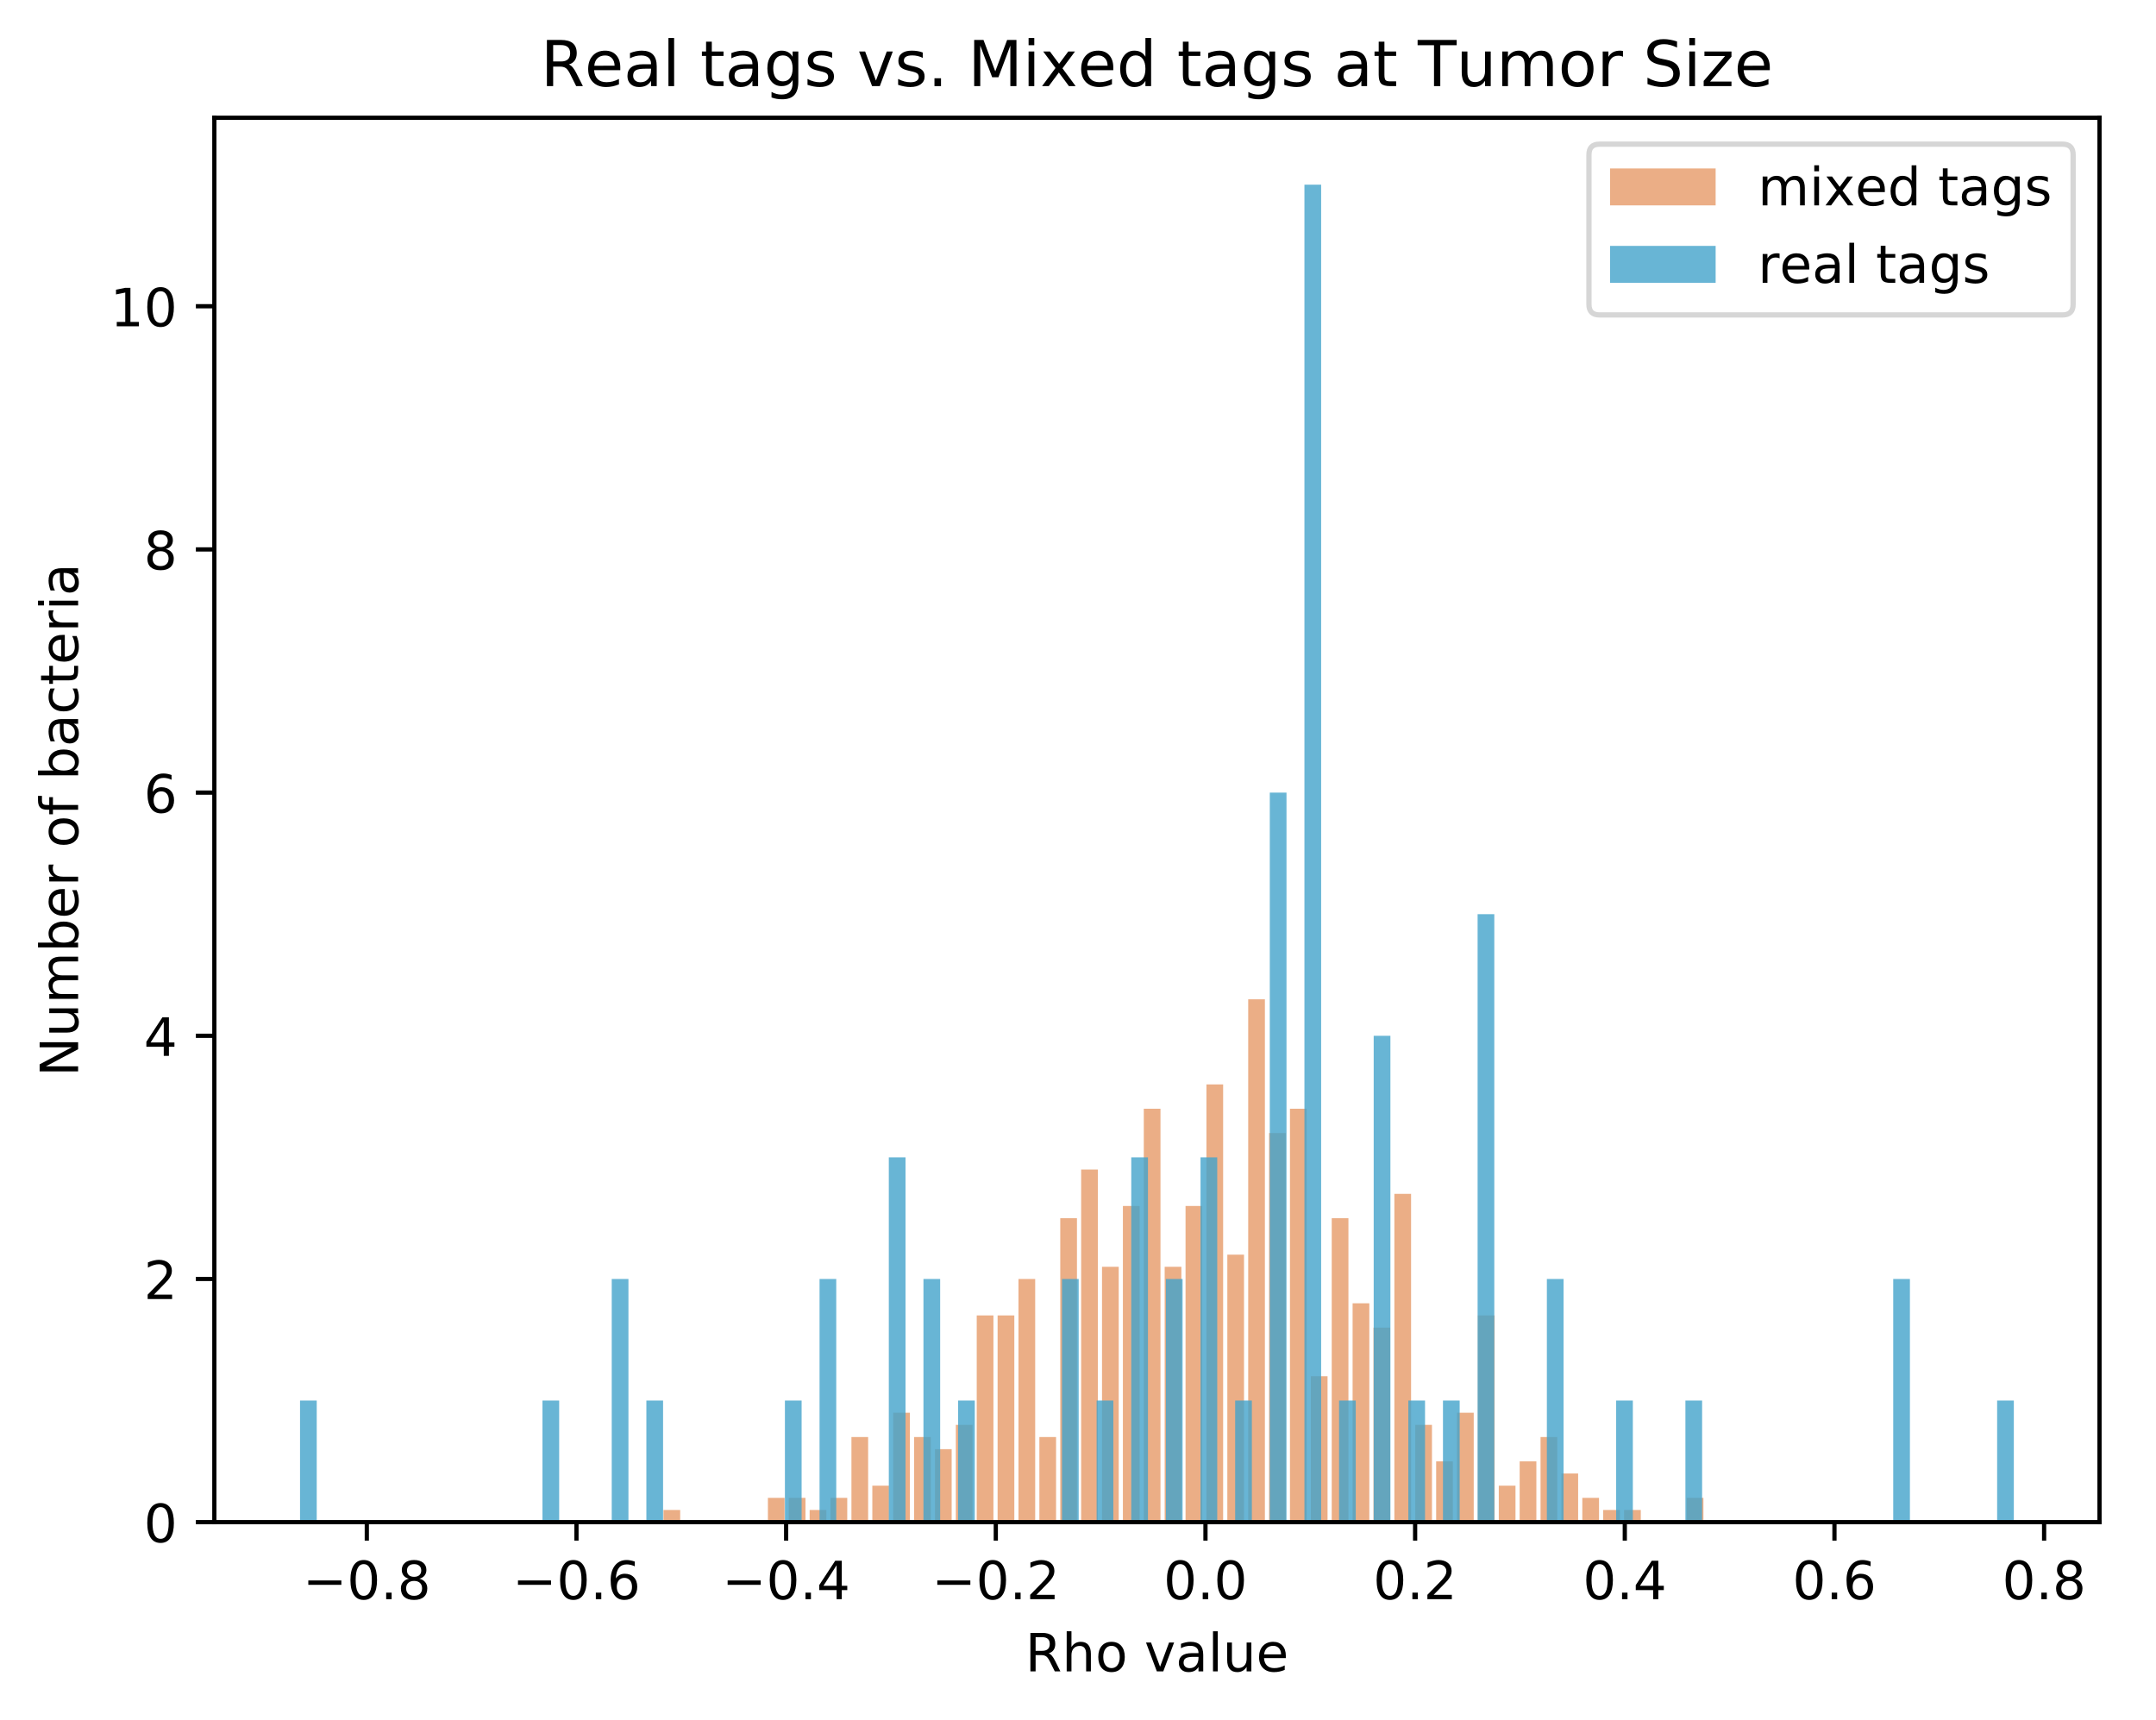 <?xml version="1.0" encoding="utf-8" standalone="no"?>
<!DOCTYPE svg PUBLIC "-//W3C//DTD SVG 1.1//EN"
  "http://www.w3.org/Graphics/SVG/1.1/DTD/svg11.dtd">
<!-- Created with matplotlib (https://matplotlib.org/) -->
<svg height="325.986pt" version="1.1" viewBox="0 0 408.423 325.986" width="408.423pt" xmlns="http://www.w3.org/2000/svg" xmlns:xlink="http://www.w3.org/1999/xlink">
 <defs>
  <style type="text/css">
*{stroke-linecap:butt;stroke-linejoin:round;}
  </style>
 </defs>
 <g id="figure_1">
  <g id="patch_1">
   <path d="M 0 325.986 
L 408.423 325.986 
L 408.423 0 
L 0 0 
z
" style="fill:#ffffff;"/>
  </g>
  <g id="axes_1">
   <g id="patch_2">
    <path d="M 40.603 288.43 
L 397.723 288.43 
L 397.723 22.318 
L 40.603 22.318 
z
" style="fill:#ffffff;"/>
   </g>
   <g id="patch_3">
    <path clip-path="url(#pd5e2f23c3c)" d="M 125.688 288.43 
L 128.853 288.43 
L 128.853 286.126 
L 125.688 286.126 
z
" style="fill:#d95f0e;opacity:0.5;"/>
   </g>
   <g id="patch_4">
    <path clip-path="url(#pd5e2f23c3c)" d="M 129.644 288.43 
L 132.808 288.43 
L 132.808 288.43 
L 129.644 288.43 
z
" style="fill:#d95f0e;opacity:0.5;"/>
   </g>
   <g id="patch_5">
    <path clip-path="url(#pd5e2f23c3c)" d="M 133.6 288.43 
L 136.764 288.43 
L 136.764 288.43 
L 133.6 288.43 
z
" style="fill:#d95f0e;opacity:0.5;"/>
   </g>
   <g id="patch_6">
    <path clip-path="url(#pd5e2f23c3c)" d="M 137.555 288.43 
L 140.72 288.43 
L 140.72 288.43 
L 137.555 288.43 
z
" style="fill:#d95f0e;opacity:0.5;"/>
   </g>
   <g id="patch_7">
    <path clip-path="url(#pd5e2f23c3c)" d="M 141.511 288.43 
L 144.676 288.43 
L 144.676 288.43 
L 141.511 288.43 
z
" style="fill:#d95f0e;opacity:0.5;"/>
   </g>
   <g id="patch_8">
    <path clip-path="url(#pd5e2f23c3c)" d="M 145.467 288.43 
L 148.632 288.43 
L 148.632 283.822 
L 145.467 283.822 
z
" style="fill:#d95f0e;opacity:0.5;"/>
   </g>
   <g id="patch_9">
    <path clip-path="url(#pd5e2f23c3c)" d="M 149.423 288.43 
L 152.588 288.43 
L 152.588 283.822 
L 149.423 283.822 
z
" style="fill:#d95f0e;opacity:0.5;"/>
   </g>
   <g id="patch_10">
    <path clip-path="url(#pd5e2f23c3c)" d="M 153.379 288.43 
L 156.544 288.43 
L 156.544 286.126 
L 153.379 286.126 
z
" style="fill:#d95f0e;opacity:0.5;"/>
   </g>
   <g id="patch_11">
    <path clip-path="url(#pd5e2f23c3c)" d="M 157.335 288.43 
L 160.5 288.43 
L 160.5 283.822 
L 157.335 283.822 
z
" style="fill:#d95f0e;opacity:0.5;"/>
   </g>
   <g id="patch_12">
    <path clip-path="url(#pd5e2f23c3c)" d="M 161.291 288.43 
L 164.456 288.43 
L 164.456 272.302 
L 161.291 272.302 
z
" style="fill:#d95f0e;opacity:0.5;"/>
   </g>
   <g id="patch_13">
    <path clip-path="url(#pd5e2f23c3c)" d="M 165.247 288.43 
L 168.411 288.43 
L 168.411 281.518 
L 165.247 281.518 
z
" style="fill:#d95f0e;opacity:0.5;"/>
   </g>
   <g id="patch_14">
    <path clip-path="url(#pd5e2f23c3c)" d="M 169.203 288.43 
L 172.367 288.43 
L 172.367 267.694 
L 169.203 267.694 
z
" style="fill:#d95f0e;opacity:0.5;"/>
   </g>
   <g id="patch_15">
    <path clip-path="url(#pd5e2f23c3c)" d="M 173.158 288.43 
L 176.323 288.43 
L 176.323 272.302 
L 173.158 272.302 
z
" style="fill:#d95f0e;opacity:0.5;"/>
   </g>
   <g id="patch_16">
    <path clip-path="url(#pd5e2f23c3c)" d="M 177.114 288.43 
L 180.279 288.43 
L 180.279 274.606 
L 177.114 274.606 
z
" style="fill:#d95f0e;opacity:0.5;"/>
   </g>
   <g id="patch_17">
    <path clip-path="url(#pd5e2f23c3c)" d="M 181.07 288.43 
L 184.235 288.43 
L 184.235 269.998 
L 181.07 269.998 
z
" style="fill:#d95f0e;opacity:0.5;"/>
   </g>
   <g id="patch_18">
    <path clip-path="url(#pd5e2f23c3c)" d="M 185.026 288.43 
L 188.191 288.43 
L 188.191 249.262 
L 185.026 249.262 
z
" style="fill:#d95f0e;opacity:0.5;"/>
   </g>
   <g id="patch_19">
    <path clip-path="url(#pd5e2f23c3c)" d="M 188.982 288.43 
L 192.147 288.43 
L 192.147 249.262 
L 188.982 249.262 
z
" style="fill:#d95f0e;opacity:0.5;"/>
   </g>
   <g id="patch_20">
    <path clip-path="url(#pd5e2f23c3c)" d="M 192.938 288.43 
L 196.103 288.43 
L 196.103 242.35 
L 192.938 242.35 
z
" style="fill:#d95f0e;opacity:0.5;"/>
   </g>
   <g id="patch_21">
    <path clip-path="url(#pd5e2f23c3c)" d="M 196.894 288.43 
L 200.058 288.43 
L 200.058 272.302 
L 196.894 272.302 
z
" style="fill:#d95f0e;opacity:0.5;"/>
   </g>
   <g id="patch_22">
    <path clip-path="url(#pd5e2f23c3c)" d="M 200.85 288.43 
L 204.014 288.43 
L 204.014 230.83 
L 200.85 230.83 
z
" style="fill:#d95f0e;opacity:0.5;"/>
   </g>
   <g id="patch_23">
    <path clip-path="url(#pd5e2f23c3c)" d="M 204.806 288.43 
L 207.97 288.43 
L 207.97 221.614 
L 204.806 221.614 
z
" style="fill:#d95f0e;opacity:0.5;"/>
   </g>
   <g id="patch_24">
    <path clip-path="url(#pd5e2f23c3c)" d="M 208.761 288.43 
L 211.926 288.43 
L 211.926 240.046 
L 208.761 240.046 
z
" style="fill:#d95f0e;opacity:0.5;"/>
   </g>
   <g id="patch_25">
    <path clip-path="url(#pd5e2f23c3c)" d="M 212.717 288.43 
L 215.882 288.43 
L 215.882 228.526 
L 212.717 228.526 
z
" style="fill:#d95f0e;opacity:0.5;"/>
   </g>
   <g id="patch_26">
    <path clip-path="url(#pd5e2f23c3c)" d="M 216.673 288.43 
L 219.838 288.43 
L 219.838 210.094 
L 216.673 210.094 
z
" style="fill:#d95f0e;opacity:0.5;"/>
   </g>
   <g id="patch_27">
    <path clip-path="url(#pd5e2f23c3c)" d="M 220.629 288.43 
L 223.794 288.43 
L 223.794 240.046 
L 220.629 240.046 
z
" style="fill:#d95f0e;opacity:0.5;"/>
   </g>
   <g id="patch_28">
    <path clip-path="url(#pd5e2f23c3c)" d="M 224.585 288.43 
L 227.75 288.43 
L 227.75 228.526 
L 224.585 228.526 
z
" style="fill:#d95f0e;opacity:0.5;"/>
   </g>
   <g id="patch_29">
    <path clip-path="url(#pd5e2f23c3c)" d="M 228.541 288.43 
L 231.706 288.43 
L 231.706 205.486 
L 228.541 205.486 
z
" style="fill:#d95f0e;opacity:0.5;"/>
   </g>
   <g id="patch_30">
    <path clip-path="url(#pd5e2f23c3c)" d="M 232.497 288.43 
L 235.661 288.43 
L 235.661 237.742 
L 232.497 237.742 
z
" style="fill:#d95f0e;opacity:0.5;"/>
   </g>
   <g id="patch_31">
    <path clip-path="url(#pd5e2f23c3c)" d="M 236.453 288.43 
L 239.617 288.43 
L 239.617 189.358 
L 236.453 189.358 
z
" style="fill:#d95f0e;opacity:0.5;"/>
   </g>
   <g id="patch_32">
    <path clip-path="url(#pd5e2f23c3c)" d="M 240.409 288.43 
L 243.573 288.43 
L 243.573 214.702 
L 240.409 214.702 
z
" style="fill:#d95f0e;opacity:0.5;"/>
   </g>
   <g id="patch_33">
    <path clip-path="url(#pd5e2f23c3c)" d="M 244.364 288.43 
L 247.529 288.43 
L 247.529 210.094 
L 244.364 210.094 
z
" style="fill:#d95f0e;opacity:0.5;"/>
   </g>
   <g id="patch_34">
    <path clip-path="url(#pd5e2f23c3c)" d="M 248.32 288.43 
L 251.485 288.43 
L 251.485 260.782 
L 248.32 260.782 
z
" style="fill:#d95f0e;opacity:0.5;"/>
   </g>
   <g id="patch_35">
    <path clip-path="url(#pd5e2f23c3c)" d="M 252.276 288.43 
L 255.441 288.43 
L 255.441 230.83 
L 252.276 230.83 
z
" style="fill:#d95f0e;opacity:0.5;"/>
   </g>
   <g id="patch_36">
    <path clip-path="url(#pd5e2f23c3c)" d="M 256.232 288.43 
L 259.397 288.43 
L 259.397 246.958 
L 256.232 246.958 
z
" style="fill:#d95f0e;opacity:0.5;"/>
   </g>
   <g id="patch_37">
    <path clip-path="url(#pd5e2f23c3c)" d="M 260.188 288.43 
L 263.353 288.43 
L 263.353 251.566 
L 260.188 251.566 
z
" style="fill:#d95f0e;opacity:0.5;"/>
   </g>
   <g id="patch_38">
    <path clip-path="url(#pd5e2f23c3c)" d="M 264.144 288.43 
L 267.309 288.43 
L 267.309 226.222 
L 264.144 226.222 
z
" style="fill:#d95f0e;opacity:0.5;"/>
   </g>
   <g id="patch_39">
    <path clip-path="url(#pd5e2f23c3c)" d="M 268.1 288.43 
L 271.264 288.43 
L 271.264 269.998 
L 268.1 269.998 
z
" style="fill:#d95f0e;opacity:0.5;"/>
   </g>
   <g id="patch_40">
    <path clip-path="url(#pd5e2f23c3c)" d="M 272.056 288.43 
L 275.22 288.43 
L 275.22 276.91 
L 272.056 276.91 
z
" style="fill:#d95f0e;opacity:0.5;"/>
   </g>
   <g id="patch_41">
    <path clip-path="url(#pd5e2f23c3c)" d="M 276.011 288.43 
L 279.176 288.43 
L 279.176 267.694 
L 276.011 267.694 
z
" style="fill:#d95f0e;opacity:0.5;"/>
   </g>
   <g id="patch_42">
    <path clip-path="url(#pd5e2f23c3c)" d="M 279.967 288.43 
L 283.132 288.43 
L 283.132 249.262 
L 279.967 249.262 
z
" style="fill:#d95f0e;opacity:0.5;"/>
   </g>
   <g id="patch_43">
    <path clip-path="url(#pd5e2f23c3c)" d="M 283.923 288.43 
L 287.088 288.43 
L 287.088 281.518 
L 283.923 281.518 
z
" style="fill:#d95f0e;opacity:0.5;"/>
   </g>
   <g id="patch_44">
    <path clip-path="url(#pd5e2f23c3c)" d="M 287.879 288.43 
L 291.044 288.43 
L 291.044 276.91 
L 287.879 276.91 
z
" style="fill:#d95f0e;opacity:0.5;"/>
   </g>
   <g id="patch_45">
    <path clip-path="url(#pd5e2f23c3c)" d="M 291.835 288.43 
L 295 288.43 
L 295 272.302 
L 291.835 272.302 
z
" style="fill:#d95f0e;opacity:0.5;"/>
   </g>
   <g id="patch_46">
    <path clip-path="url(#pd5e2f23c3c)" d="M 295.791 288.43 
L 298.956 288.43 
L 298.956 279.214 
L 295.791 279.214 
z
" style="fill:#d95f0e;opacity:0.5;"/>
   </g>
   <g id="patch_47">
    <path clip-path="url(#pd5e2f23c3c)" d="M 299.747 288.43 
L 302.912 288.43 
L 302.912 283.822 
L 299.747 283.822 
z
" style="fill:#d95f0e;opacity:0.5;"/>
   </g>
   <g id="patch_48">
    <path clip-path="url(#pd5e2f23c3c)" d="M 303.703 288.43 
L 306.867 288.43 
L 306.867 286.126 
L 303.703 286.126 
z
" style="fill:#d95f0e;opacity:0.5;"/>
   </g>
   <g id="patch_49">
    <path clip-path="url(#pd5e2f23c3c)" d="M 307.659 288.43 
L 310.823 288.43 
L 310.823 286.126 
L 307.659 286.126 
z
" style="fill:#d95f0e;opacity:0.5;"/>
   </g>
   <g id="patch_50">
    <path clip-path="url(#pd5e2f23c3c)" d="M 311.614 288.43 
L 314.779 288.43 
L 314.779 288.43 
L 311.614 288.43 
z
" style="fill:#d95f0e;opacity:0.5;"/>
   </g>
   <g id="patch_51">
    <path clip-path="url(#pd5e2f23c3c)" d="M 315.57 288.43 
L 318.735 288.43 
L 318.735 288.43 
L 315.57 288.43 
z
" style="fill:#d95f0e;opacity:0.5;"/>
   </g>
   <g id="patch_52">
    <path clip-path="url(#pd5e2f23c3c)" d="M 319.526 288.43 
L 322.691 288.43 
L 322.691 283.822 
L 319.526 283.822 
z
" style="fill:#d95f0e;opacity:0.5;"/>
   </g>
   <g id="patch_53">
    <path clip-path="url(#pd5e2f23c3c)" d="M 56.836 288.43 
L 60.001 288.43 
L 60.001 265.39 
L 56.836 265.39 
z
" style="fill:#43a2ca;opacity:0.8;"/>
   </g>
   <g id="patch_54">
    <path clip-path="url(#pd5e2f23c3c)" d="M 63.397 288.43 
L 66.562 288.43 
L 66.562 288.43 
L 63.397 288.43 
z
" style="fill:#43a2ca;opacity:0.8;"/>
   </g>
   <g id="patch_55">
    <path clip-path="url(#pd5e2f23c3c)" d="M 69.958 288.43 
L 73.123 288.43 
L 73.123 288.43 
L 69.958 288.43 
z
" style="fill:#43a2ca;opacity:0.8;"/>
   </g>
   <g id="patch_56">
    <path clip-path="url(#pd5e2f23c3c)" d="M 76.519 288.43 
L 79.684 288.43 
L 79.684 288.43 
L 76.519 288.43 
z
" style="fill:#43a2ca;opacity:0.8;"/>
   </g>
   <g id="patch_57">
    <path clip-path="url(#pd5e2f23c3c)" d="M 83.08 288.43 
L 86.245 288.43 
L 86.245 288.43 
L 83.08 288.43 
z
" style="fill:#43a2ca;opacity:0.8;"/>
   </g>
   <g id="patch_58">
    <path clip-path="url(#pd5e2f23c3c)" d="M 89.641 288.43 
L 92.806 288.43 
L 92.806 288.43 
L 89.641 288.43 
z
" style="fill:#43a2ca;opacity:0.8;"/>
   </g>
   <g id="patch_59">
    <path clip-path="url(#pd5e2f23c3c)" d="M 96.202 288.43 
L 99.367 288.43 
L 99.367 288.43 
L 96.202 288.43 
z
" style="fill:#43a2ca;opacity:0.8;"/>
   </g>
   <g id="patch_60">
    <path clip-path="url(#pd5e2f23c3c)" d="M 102.763 288.43 
L 105.928 288.43 
L 105.928 265.39 
L 102.763 265.39 
z
" style="fill:#43a2ca;opacity:0.8;"/>
   </g>
   <g id="patch_61">
    <path clip-path="url(#pd5e2f23c3c)" d="M 109.324 288.43 
L 112.489 288.43 
L 112.489 288.43 
L 109.324 288.43 
z
" style="fill:#43a2ca;opacity:0.8;"/>
   </g>
   <g id="patch_62">
    <path clip-path="url(#pd5e2f23c3c)" d="M 115.885 288.43 
L 119.05 288.43 
L 119.05 242.35 
L 115.885 242.35 
z
" style="fill:#43a2ca;opacity:0.8;"/>
   </g>
   <g id="patch_63">
    <path clip-path="url(#pd5e2f23c3c)" d="M 122.446 288.43 
L 125.611 288.43 
L 125.611 265.39 
L 122.446 265.39 
z
" style="fill:#43a2ca;opacity:0.8;"/>
   </g>
   <g id="patch_64">
    <path clip-path="url(#pd5e2f23c3c)" d="M 129.007 288.43 
L 132.172 288.43 
L 132.172 288.43 
L 129.007 288.43 
z
" style="fill:#43a2ca;opacity:0.8;"/>
   </g>
   <g id="patch_65">
    <path clip-path="url(#pd5e2f23c3c)" d="M 135.568 288.43 
L 138.733 288.43 
L 138.733 288.43 
L 135.568 288.43 
z
" style="fill:#43a2ca;opacity:0.8;"/>
   </g>
   <g id="patch_66">
    <path clip-path="url(#pd5e2f23c3c)" d="M 142.129 288.43 
L 145.294 288.43 
L 145.294 288.43 
L 142.129 288.43 
z
" style="fill:#43a2ca;opacity:0.8;"/>
   </g>
   <g id="patch_67">
    <path clip-path="url(#pd5e2f23c3c)" d="M 148.69 288.43 
L 151.855 288.43 
L 151.855 265.39 
L 148.69 265.39 
z
" style="fill:#43a2ca;opacity:0.8;"/>
   </g>
   <g id="patch_68">
    <path clip-path="url(#pd5e2f23c3c)" d="M 155.251 288.43 
L 158.416 288.43 
L 158.416 242.35 
L 155.251 242.35 
z
" style="fill:#43a2ca;opacity:0.8;"/>
   </g>
   <g id="patch_69">
    <path clip-path="url(#pd5e2f23c3c)" d="M 161.812 288.43 
L 164.977 288.43 
L 164.977 288.43 
L 161.812 288.43 
z
" style="fill:#43a2ca;opacity:0.8;"/>
   </g>
   <g id="patch_70">
    <path clip-path="url(#pd5e2f23c3c)" d="M 168.373 288.43 
L 171.538 288.43 
L 171.538 219.31 
L 168.373 219.31 
z
" style="fill:#43a2ca;opacity:0.8;"/>
   </g>
   <g id="patch_71">
    <path clip-path="url(#pd5e2f23c3c)" d="M 174.934 288.43 
L 178.099 288.43 
L 178.099 242.35 
L 174.934 242.35 
z
" style="fill:#43a2ca;opacity:0.8;"/>
   </g>
   <g id="patch_72">
    <path clip-path="url(#pd5e2f23c3c)" d="M 181.495 288.43 
L 184.66 288.43 
L 184.66 265.39 
L 181.495 265.39 
z
" style="fill:#43a2ca;opacity:0.8;"/>
   </g>
   <g id="patch_73">
    <path clip-path="url(#pd5e2f23c3c)" d="M 188.056 288.43 
L 191.221 288.43 
L 191.221 288.43 
L 188.056 288.43 
z
" style="fill:#43a2ca;opacity:0.8;"/>
   </g>
   <g id="patch_74">
    <path clip-path="url(#pd5e2f23c3c)" d="M 194.617 288.43 
L 197.782 288.43 
L 197.782 288.43 
L 194.617 288.43 
z
" style="fill:#43a2ca;opacity:0.8;"/>
   </g>
   <g id="patch_75">
    <path clip-path="url(#pd5e2f23c3c)" d="M 201.178 288.43 
L 204.343 288.43 
L 204.343 242.35 
L 201.178 242.35 
z
" style="fill:#43a2ca;opacity:0.8;"/>
   </g>
   <g id="patch_76">
    <path clip-path="url(#pd5e2f23c3c)" d="M 207.739 288.43 
L 210.904 288.43 
L 210.904 265.39 
L 207.739 265.39 
z
" style="fill:#43a2ca;opacity:0.8;"/>
   </g>
   <g id="patch_77">
    <path clip-path="url(#pd5e2f23c3c)" d="M 214.3 288.43 
L 217.465 288.43 
L 217.465 219.31 
L 214.3 219.31 
z
" style="fill:#43a2ca;opacity:0.8;"/>
   </g>
   <g id="patch_78">
    <path clip-path="url(#pd5e2f23c3c)" d="M 220.861 288.43 
L 224.026 288.43 
L 224.026 242.35 
L 220.861 242.35 
z
" style="fill:#43a2ca;opacity:0.8;"/>
   </g>
   <g id="patch_79">
    <path clip-path="url(#pd5e2f23c3c)" d="M 227.422 288.43 
L 230.587 288.43 
L 230.587 219.31 
L 227.422 219.31 
z
" style="fill:#43a2ca;opacity:0.8;"/>
   </g>
   <g id="patch_80">
    <path clip-path="url(#pd5e2f23c3c)" d="M 233.983 288.43 
L 237.148 288.43 
L 237.148 265.39 
L 233.983 265.39 
z
" style="fill:#43a2ca;opacity:0.8;"/>
   </g>
   <g id="patch_81">
    <path clip-path="url(#pd5e2f23c3c)" d="M 240.544 288.43 
L 243.709 288.43 
L 243.709 150.19 
L 240.544 150.19 
z
" style="fill:#43a2ca;opacity:0.8;"/>
   </g>
   <g id="patch_82">
    <path clip-path="url(#pd5e2f23c3c)" d="M 247.105 288.43 
L 250.27 288.43 
L 250.27 34.99 
L 247.105 34.99 
z
" style="fill:#43a2ca;opacity:0.8;"/>
   </g>
   <g id="patch_83">
    <path clip-path="url(#pd5e2f23c3c)" d="M 253.666 288.43 
L 256.831 288.43 
L 256.831 265.39 
L 253.666 265.39 
z
" style="fill:#43a2ca;opacity:0.8;"/>
   </g>
   <g id="patch_84">
    <path clip-path="url(#pd5e2f23c3c)" d="M 260.227 288.43 
L 263.392 288.43 
L 263.392 196.27 
L 260.227 196.27 
z
" style="fill:#43a2ca;opacity:0.8;"/>
   </g>
   <g id="patch_85">
    <path clip-path="url(#pd5e2f23c3c)" d="M 266.788 288.43 
L 269.953 288.43 
L 269.953 265.39 
L 266.788 265.39 
z
" style="fill:#43a2ca;opacity:0.8;"/>
   </g>
   <g id="patch_86">
    <path clip-path="url(#pd5e2f23c3c)" d="M 273.349 288.43 
L 276.514 288.43 
L 276.514 265.39 
L 273.349 265.39 
z
" style="fill:#43a2ca;opacity:0.8;"/>
   </g>
   <g id="patch_87">
    <path clip-path="url(#pd5e2f23c3c)" d="M 279.91 288.43 
L 283.075 288.43 
L 283.075 173.23 
L 279.91 173.23 
z
" style="fill:#43a2ca;opacity:0.8;"/>
   </g>
   <g id="patch_88">
    <path clip-path="url(#pd5e2f23c3c)" d="M 286.471 288.43 
L 289.636 288.43 
L 289.636 288.43 
L 286.471 288.43 
z
" style="fill:#43a2ca;opacity:0.8;"/>
   </g>
   <g id="patch_89">
    <path clip-path="url(#pd5e2f23c3c)" d="M 293.032 288.43 
L 296.197 288.43 
L 296.197 242.35 
L 293.032 242.35 
z
" style="fill:#43a2ca;opacity:0.8;"/>
   </g>
   <g id="patch_90">
    <path clip-path="url(#pd5e2f23c3c)" d="M 299.593 288.43 
L 302.758 288.43 
L 302.758 288.43 
L 299.593 288.43 
z
" style="fill:#43a2ca;opacity:0.8;"/>
   </g>
   <g id="patch_91">
    <path clip-path="url(#pd5e2f23c3c)" d="M 306.155 288.43 
L 309.319 288.43 
L 309.319 265.39 
L 306.155 265.39 
z
" style="fill:#43a2ca;opacity:0.8;"/>
   </g>
   <g id="patch_92">
    <path clip-path="url(#pd5e2f23c3c)" d="M 312.716 288.43 
L 315.88 288.43 
L 315.88 288.43 
L 312.716 288.43 
z
" style="fill:#43a2ca;opacity:0.8;"/>
   </g>
   <g id="patch_93">
    <path clip-path="url(#pd5e2f23c3c)" d="M 319.277 288.43 
L 322.441 288.43 
L 322.441 265.39 
L 319.277 265.39 
z
" style="fill:#43a2ca;opacity:0.8;"/>
   </g>
   <g id="patch_94">
    <path clip-path="url(#pd5e2f23c3c)" d="M 325.838 288.43 
L 329.002 288.43 
L 329.002 288.43 
L 325.838 288.43 
z
" style="fill:#43a2ca;opacity:0.8;"/>
   </g>
   <g id="patch_95">
    <path clip-path="url(#pd5e2f23c3c)" d="M 332.399 288.43 
L 335.563 288.43 
L 335.563 288.43 
L 332.399 288.43 
z
" style="fill:#43a2ca;opacity:0.8;"/>
   </g>
   <g id="patch_96">
    <path clip-path="url(#pd5e2f23c3c)" d="M 338.96 288.43 
L 342.124 288.43 
L 342.124 288.43 
L 338.96 288.43 
z
" style="fill:#43a2ca;opacity:0.8;"/>
   </g>
   <g id="patch_97">
    <path clip-path="url(#pd5e2f23c3c)" d="M 345.521 288.43 
L 348.685 288.43 
L 348.685 288.43 
L 345.521 288.43 
z
" style="fill:#43a2ca;opacity:0.8;"/>
   </g>
   <g id="patch_98">
    <path clip-path="url(#pd5e2f23c3c)" d="M 352.082 288.43 
L 355.246 288.43 
L 355.246 288.43 
L 352.082 288.43 
z
" style="fill:#43a2ca;opacity:0.8;"/>
   </g>
   <g id="patch_99">
    <path clip-path="url(#pd5e2f23c3c)" d="M 358.643 288.43 
L 361.807 288.43 
L 361.807 242.35 
L 358.643 242.35 
z
" style="fill:#43a2ca;opacity:0.8;"/>
   </g>
   <g id="patch_100">
    <path clip-path="url(#pd5e2f23c3c)" d="M 365.204 288.43 
L 368.368 288.43 
L 368.368 288.43 
L 365.204 288.43 
z
" style="fill:#43a2ca;opacity:0.8;"/>
   </g>
   <g id="patch_101">
    <path clip-path="url(#pd5e2f23c3c)" d="M 371.765 288.43 
L 374.929 288.43 
L 374.929 288.43 
L 371.765 288.43 
z
" style="fill:#43a2ca;opacity:0.8;"/>
   </g>
   <g id="patch_102">
    <path clip-path="url(#pd5e2f23c3c)" d="M 378.326 288.43 
L 381.49 288.43 
L 381.49 265.39 
L 378.326 265.39 
z
" style="fill:#43a2ca;opacity:0.8;"/>
   </g>
   <g id="matplotlib.axis_1">
    <g id="xtick_1">
     <g id="line2d_1">
      <defs>
       <path d="M 0 0 
L 0 3.5 
" id="m30c0dc12e5" style="stroke:#000000;stroke-width:0.8;"/>
      </defs>
      <g>
       <use style="stroke:#000000;stroke-width:0.8;" x="69.487" xlink:href="#m30c0dc12e5" y="288.43"/>
      </g>
     </g>
     <g id="text_1">
      <!-- −0.8 -->
      <defs>
       <path d="M 10.594 35.5 
L 73.188 35.5 
L 73.188 27.203 
L 10.594 27.203 
z
" id="DejaVuSans-8722"/>
       <path d="M 31.781 66.406 
Q 24.172 66.406 20.328 58.906 
Q 16.5 51.422 16.5 36.375 
Q 16.5 21.391 20.328 13.891 
Q 24.172 6.391 31.781 6.391 
Q 39.453 6.391 43.281 13.891 
Q 47.125 21.391 47.125 36.375 
Q 47.125 51.422 43.281 58.906 
Q 39.453 66.406 31.781 66.406 
z
M 31.781 74.219 
Q 44.047 74.219 50.516 64.516 
Q 56.984 54.828 56.984 36.375 
Q 56.984 17.969 50.516 8.266 
Q 44.047 -1.422 31.781 -1.422 
Q 19.531 -1.422 13.062 8.266 
Q 6.594 17.969 6.594 36.375 
Q 6.594 54.828 13.062 64.516 
Q 19.531 74.219 31.781 74.219 
z
" id="DejaVuSans-48"/>
       <path d="M 10.688 12.406 
L 21 12.406 
L 21 0 
L 10.688 0 
z
" id="DejaVuSans-46"/>
       <path d="M 31.781 34.625 
Q 24.75 34.625 20.719 30.859 
Q 16.703 27.094 16.703 20.516 
Q 16.703 13.922 20.719 10.156 
Q 24.75 6.391 31.781 6.391 
Q 38.812 6.391 42.859 10.172 
Q 46.922 13.969 46.922 20.516 
Q 46.922 27.094 42.891 30.859 
Q 38.875 34.625 31.781 34.625 
z
M 21.922 38.812 
Q 15.578 40.375 12.031 44.719 
Q 8.5 49.078 8.5 55.328 
Q 8.5 64.062 14.719 69.141 
Q 20.953 74.219 31.781 74.219 
Q 42.672 74.219 48.875 69.141 
Q 55.078 64.062 55.078 55.328 
Q 55.078 49.078 51.531 44.719 
Q 48 40.375 41.703 38.812 
Q 48.828 37.156 52.797 32.312 
Q 56.781 27.484 56.781 20.516 
Q 56.781 9.906 50.312 4.234 
Q 43.844 -1.422 31.781 -1.422 
Q 19.734 -1.422 13.25 4.234 
Q 6.781 9.906 6.781 20.516 
Q 6.781 27.484 10.781 32.312 
Q 14.797 37.156 21.922 38.812 
z
M 18.312 54.391 
Q 18.312 48.734 21.844 45.562 
Q 25.391 42.391 31.781 42.391 
Q 38.141 42.391 41.719 45.562 
Q 45.312 48.734 45.312 54.391 
Q 45.312 60.062 41.719 63.234 
Q 38.141 66.406 31.781 66.406 
Q 25.391 66.406 21.844 63.234 
Q 18.312 60.062 18.312 54.391 
z
" id="DejaVuSans-56"/>
      </defs>
      <g transform="translate(57.346 303.029)scale(0.1 -0.1)">
       <use xlink:href="#DejaVuSans-8722"/>
       <use x="83.789" xlink:href="#DejaVuSans-48"/>
       <use x="147.412" xlink:href="#DejaVuSans-46"/>
       <use x="179.199" xlink:href="#DejaVuSans-56"/>
      </g>
     </g>
    </g>
    <g id="xtick_2">
     <g id="line2d_2">
      <g>
       <use style="stroke:#000000;stroke-width:0.8;" x="109.205" xlink:href="#m30c0dc12e5" y="288.43"/>
      </g>
     </g>
     <g id="text_2">
      <!-- −0.6 -->
      <defs>
       <path d="M 33.016 40.375 
Q 26.375 40.375 22.484 35.828 
Q 18.609 31.297 18.609 23.391 
Q 18.609 15.531 22.484 10.953 
Q 26.375 6.391 33.016 6.391 
Q 39.656 6.391 43.531 10.953 
Q 47.406 15.531 47.406 23.391 
Q 47.406 31.297 43.531 35.828 
Q 39.656 40.375 33.016 40.375 
z
M 52.594 71.297 
L 52.594 62.312 
Q 48.875 64.062 45.094 64.984 
Q 41.312 65.922 37.594 65.922 
Q 27.828 65.922 22.672 59.328 
Q 17.531 52.734 16.797 39.406 
Q 19.672 43.656 24.016 45.922 
Q 28.375 48.188 33.594 48.188 
Q 44.578 48.188 50.953 41.516 
Q 57.328 34.859 57.328 23.391 
Q 57.328 12.156 50.688 5.359 
Q 44.047 -1.422 33.016 -1.422 
Q 20.359 -1.422 13.672 8.266 
Q 6.984 17.969 6.984 36.375 
Q 6.984 53.656 15.188 63.938 
Q 23.391 74.219 37.203 74.219 
Q 40.922 74.219 44.703 73.484 
Q 48.484 72.75 52.594 71.297 
z
" id="DejaVuSans-54"/>
      </defs>
      <g transform="translate(97.063 303.029)scale(0.1 -0.1)">
       <use xlink:href="#DejaVuSans-8722"/>
       <use x="83.789" xlink:href="#DejaVuSans-48"/>
       <use x="147.412" xlink:href="#DejaVuSans-46"/>
       <use x="179.199" xlink:href="#DejaVuSans-54"/>
      </g>
     </g>
    </g>
    <g id="xtick_3">
     <g id="line2d_3">
      <g>
       <use style="stroke:#000000;stroke-width:0.8;" x="148.922" xlink:href="#m30c0dc12e5" y="288.43"/>
      </g>
     </g>
     <g id="text_3">
      <!-- −0.4 -->
      <defs>
       <path d="M 37.797 64.312 
L 12.891 25.391 
L 37.797 25.391 
z
M 35.203 72.906 
L 47.609 72.906 
L 47.609 25.391 
L 58.016 25.391 
L 58.016 17.188 
L 47.609 17.188 
L 47.609 0 
L 37.797 0 
L 37.797 17.188 
L 4.891 17.188 
L 4.891 26.703 
z
" id="DejaVuSans-52"/>
      </defs>
      <g transform="translate(136.781 303.029)scale(0.1 -0.1)">
       <use xlink:href="#DejaVuSans-8722"/>
       <use x="83.789" xlink:href="#DejaVuSans-48"/>
       <use x="147.412" xlink:href="#DejaVuSans-46"/>
       <use x="179.199" xlink:href="#DejaVuSans-52"/>
      </g>
     </g>
    </g>
    <g id="xtick_4">
     <g id="line2d_4">
      <g>
       <use style="stroke:#000000;stroke-width:0.8;" x="188.64" xlink:href="#m30c0dc12e5" y="288.43"/>
      </g>
     </g>
     <g id="text_4">
      <!-- −0.2 -->
      <defs>
       <path d="M 19.188 8.297 
L 53.609 8.297 
L 53.609 0 
L 7.328 0 
L 7.328 8.297 
Q 12.938 14.109 22.625 23.891 
Q 32.328 33.688 34.812 36.531 
Q 39.547 41.844 41.422 45.531 
Q 43.312 49.219 43.312 52.781 
Q 43.312 58.594 39.234 62.25 
Q 35.156 65.922 28.609 65.922 
Q 23.969 65.922 18.812 64.312 
Q 13.672 62.703 7.812 59.422 
L 7.812 69.391 
Q 13.766 71.781 18.938 73 
Q 24.125 74.219 28.422 74.219 
Q 39.75 74.219 46.484 68.547 
Q 53.219 62.891 53.219 53.422 
Q 53.219 48.922 51.531 44.891 
Q 49.859 40.875 45.406 35.406 
Q 44.188 33.984 37.641 27.219 
Q 31.109 20.453 19.188 8.297 
z
" id="DejaVuSans-50"/>
      </defs>
      <g transform="translate(176.499 303.029)scale(0.1 -0.1)">
       <use xlink:href="#DejaVuSans-8722"/>
       <use x="83.789" xlink:href="#DejaVuSans-48"/>
       <use x="147.412" xlink:href="#DejaVuSans-46"/>
       <use x="179.199" xlink:href="#DejaVuSans-50"/>
      </g>
     </g>
    </g>
    <g id="xtick_5">
     <g id="line2d_5">
      <g>
       <use style="stroke:#000000;stroke-width:0.8;" x="228.358" xlink:href="#m30c0dc12e5" y="288.43"/>
      </g>
     </g>
     <g id="text_5">
      <!-- 0.0 -->
      <g transform="translate(220.406 303.029)scale(0.1 -0.1)">
       <use xlink:href="#DejaVuSans-48"/>
       <use x="63.623" xlink:href="#DejaVuSans-46"/>
       <use x="95.41" xlink:href="#DejaVuSans-48"/>
      </g>
     </g>
    </g>
    <g id="xtick_6">
     <g id="line2d_6">
      <g>
       <use style="stroke:#000000;stroke-width:0.8;" x="268.075" xlink:href="#m30c0dc12e5" y="288.43"/>
      </g>
     </g>
     <g id="text_6">
      <!-- 0.2 -->
      <g transform="translate(260.124 303.029)scale(0.1 -0.1)">
       <use xlink:href="#DejaVuSans-48"/>
       <use x="63.623" xlink:href="#DejaVuSans-46"/>
       <use x="95.41" xlink:href="#DejaVuSans-50"/>
      </g>
     </g>
    </g>
    <g id="xtick_7">
     <g id="line2d_7">
      <g>
       <use style="stroke:#000000;stroke-width:0.8;" x="307.793" xlink:href="#m30c0dc12e5" y="288.43"/>
      </g>
     </g>
     <g id="text_7">
      <!-- 0.4 -->
      <g transform="translate(299.842 303.029)scale(0.1 -0.1)">
       <use xlink:href="#DejaVuSans-48"/>
       <use x="63.623" xlink:href="#DejaVuSans-46"/>
       <use x="95.41" xlink:href="#DejaVuSans-52"/>
      </g>
     </g>
    </g>
    <g id="xtick_8">
     <g id="line2d_8">
      <g>
       <use style="stroke:#000000;stroke-width:0.8;" x="347.511" xlink:href="#m30c0dc12e5" y="288.43"/>
      </g>
     </g>
     <g id="text_8">
      <!-- 0.6 -->
      <g transform="translate(339.559 303.029)scale(0.1 -0.1)">
       <use xlink:href="#DejaVuSans-48"/>
       <use x="63.623" xlink:href="#DejaVuSans-46"/>
       <use x="95.41" xlink:href="#DejaVuSans-54"/>
      </g>
     </g>
    </g>
    <g id="xtick_9">
     <g id="line2d_9">
      <g>
       <use style="stroke:#000000;stroke-width:0.8;" x="387.228" xlink:href="#m30c0dc12e5" y="288.43"/>
      </g>
     </g>
     <g id="text_9">
      <!-- 0.8 -->
      <g transform="translate(379.277 303.029)scale(0.1 -0.1)">
       <use xlink:href="#DejaVuSans-48"/>
       <use x="63.623" xlink:href="#DejaVuSans-46"/>
       <use x="95.41" xlink:href="#DejaVuSans-56"/>
      </g>
     </g>
    </g>
    <g id="text_10">
     <!-- Rho value -->
     <defs>
      <path d="M 44.391 34.188 
Q 47.562 33.109 50.562 29.594 
Q 53.562 26.078 56.594 19.922 
L 66.609 0 
L 56 0 
L 46.688 18.703 
Q 43.062 26.031 39.672 28.422 
Q 36.281 30.812 30.422 30.812 
L 19.672 30.812 
L 19.672 0 
L 9.812 0 
L 9.812 72.906 
L 32.078 72.906 
Q 44.578 72.906 50.734 67.672 
Q 56.891 62.453 56.891 51.906 
Q 56.891 45.016 53.688 40.469 
Q 50.484 35.938 44.391 34.188 
z
M 19.672 64.797 
L 19.672 38.922 
L 32.078 38.922 
Q 39.203 38.922 42.844 42.219 
Q 46.484 45.516 46.484 51.906 
Q 46.484 58.297 42.844 61.547 
Q 39.203 64.797 32.078 64.797 
z
" id="DejaVuSans-82"/>
      <path d="M 54.891 33.016 
L 54.891 0 
L 45.906 0 
L 45.906 32.719 
Q 45.906 40.484 42.875 44.328 
Q 39.844 48.188 33.797 48.188 
Q 26.516 48.188 22.312 43.547 
Q 18.109 38.922 18.109 30.906 
L 18.109 0 
L 9.078 0 
L 9.078 75.984 
L 18.109 75.984 
L 18.109 46.188 
Q 21.344 51.125 25.703 53.562 
Q 30.078 56 35.797 56 
Q 45.219 56 50.047 50.172 
Q 54.891 44.344 54.891 33.016 
z
" id="DejaVuSans-104"/>
      <path d="M 30.609 48.391 
Q 23.391 48.391 19.188 42.75 
Q 14.984 37.109 14.984 27.297 
Q 14.984 17.484 19.156 11.844 
Q 23.344 6.203 30.609 6.203 
Q 37.797 6.203 41.984 11.859 
Q 46.188 17.531 46.188 27.297 
Q 46.188 37.016 41.984 42.703 
Q 37.797 48.391 30.609 48.391 
z
M 30.609 56 
Q 42.328 56 49.016 48.375 
Q 55.719 40.766 55.719 27.297 
Q 55.719 13.875 49.016 6.219 
Q 42.328 -1.422 30.609 -1.422 
Q 18.844 -1.422 12.172 6.219 
Q 5.516 13.875 5.516 27.297 
Q 5.516 40.766 12.172 48.375 
Q 18.844 56 30.609 56 
z
" id="DejaVuSans-111"/>
      <path id="DejaVuSans-32"/>
      <path d="M 2.984 54.688 
L 12.5 54.688 
L 29.594 8.797 
L 46.688 54.688 
L 56.203 54.688 
L 35.688 0 
L 23.484 0 
z
" id="DejaVuSans-118"/>
      <path d="M 34.281 27.484 
Q 23.391 27.484 19.188 25 
Q 14.984 22.516 14.984 16.5 
Q 14.984 11.719 18.141 8.906 
Q 21.297 6.109 26.703 6.109 
Q 34.188 6.109 38.703 11.406 
Q 43.219 16.703 43.219 25.484 
L 43.219 27.484 
z
M 52.203 31.203 
L 52.203 0 
L 43.219 0 
L 43.219 8.297 
Q 40.141 3.328 35.547 0.953 
Q 30.953 -1.422 24.312 -1.422 
Q 15.922 -1.422 10.953 3.297 
Q 6 8.016 6 15.922 
Q 6 25.141 12.172 29.828 
Q 18.359 34.516 30.609 34.516 
L 43.219 34.516 
L 43.219 35.406 
Q 43.219 41.609 39.141 45 
Q 35.062 48.391 27.688 48.391 
Q 23 48.391 18.547 47.266 
Q 14.109 46.141 10.016 43.891 
L 10.016 52.203 
Q 14.938 54.109 19.578 55.047 
Q 24.219 56 28.609 56 
Q 40.484 56 46.344 49.844 
Q 52.203 43.703 52.203 31.203 
z
" id="DejaVuSans-97"/>
      <path d="M 9.422 75.984 
L 18.406 75.984 
L 18.406 0 
L 9.422 0 
z
" id="DejaVuSans-108"/>
      <path d="M 8.5 21.578 
L 8.5 54.688 
L 17.484 54.688 
L 17.484 21.922 
Q 17.484 14.156 20.5 10.266 
Q 23.531 6.391 29.594 6.391 
Q 36.859 6.391 41.078 11.031 
Q 45.312 15.672 45.312 23.688 
L 45.312 54.688 
L 54.297 54.688 
L 54.297 0 
L 45.312 0 
L 45.312 8.406 
Q 42.047 3.422 37.719 1 
Q 33.406 -1.422 27.688 -1.422 
Q 18.266 -1.422 13.375 4.438 
Q 8.5 10.297 8.5 21.578 
z
M 31.109 56 
z
" id="DejaVuSans-117"/>
      <path d="M 56.203 29.594 
L 56.203 25.203 
L 14.891 25.203 
Q 15.484 15.922 20.484 11.062 
Q 25.484 6.203 34.422 6.203 
Q 39.594 6.203 44.453 7.469 
Q 49.312 8.734 54.109 11.281 
L 54.109 2.781 
Q 49.266 0.734 44.188 -0.344 
Q 39.109 -1.422 33.891 -1.422 
Q 20.797 -1.422 13.156 6.188 
Q 5.516 13.812 5.516 26.812 
Q 5.516 40.234 12.766 48.109 
Q 20.016 56 32.328 56 
Q 43.359 56 49.781 48.891 
Q 56.203 41.797 56.203 29.594 
z
M 47.219 32.234 
Q 47.125 39.594 43.094 43.984 
Q 39.062 48.391 32.422 48.391 
Q 24.906 48.391 20.391 44.141 
Q 15.875 39.891 15.188 32.172 
z
" id="DejaVuSans-101"/>
     </defs>
     <g transform="translate(194.214 316.707)scale(0.1 -0.1)">
      <use xlink:href="#DejaVuSans-82"/>
      <use x="69.482" xlink:href="#DejaVuSans-104"/>
      <use x="132.861" xlink:href="#DejaVuSans-111"/>
      <use x="194.043" xlink:href="#DejaVuSans-32"/>
      <use x="225.83" xlink:href="#DejaVuSans-118"/>
      <use x="285.01" xlink:href="#DejaVuSans-97"/>
      <use x="346.289" xlink:href="#DejaVuSans-108"/>
      <use x="374.072" xlink:href="#DejaVuSans-117"/>
      <use x="437.451" xlink:href="#DejaVuSans-101"/>
     </g>
    </g>
   </g>
   <g id="matplotlib.axis_2">
    <g id="ytick_1">
     <g id="line2d_10">
      <defs>
       <path d="M 0 0 
L -3.5 0 
" id="m2d4f479459" style="stroke:#000000;stroke-width:0.8;"/>
      </defs>
      <g>
       <use style="stroke:#000000;stroke-width:0.8;" x="40.603" xlink:href="#m2d4f479459" y="288.43"/>
      </g>
     </g>
     <g id="text_11">
      <!-- 0 -->
      <g transform="translate(27.241 292.229)scale(0.1 -0.1)">
       <use xlink:href="#DejaVuSans-48"/>
      </g>
     </g>
    </g>
    <g id="ytick_2">
     <g id="line2d_11">
      <g>
       <use style="stroke:#000000;stroke-width:0.8;" x="40.603" xlink:href="#m2d4f479459" y="242.35"/>
      </g>
     </g>
     <g id="text_12">
      <!-- 2 -->
      <g transform="translate(27.241 246.149)scale(0.1 -0.1)">
       <use xlink:href="#DejaVuSans-50"/>
      </g>
     </g>
    </g>
    <g id="ytick_3">
     <g id="line2d_12">
      <g>
       <use style="stroke:#000000;stroke-width:0.8;" x="40.603" xlink:href="#m2d4f479459" y="196.27"/>
      </g>
     </g>
     <g id="text_13">
      <!-- 4 -->
      <g transform="translate(27.241 200.069)scale(0.1 -0.1)">
       <use xlink:href="#DejaVuSans-52"/>
      </g>
     </g>
    </g>
    <g id="ytick_4">
     <g id="line2d_13">
      <g>
       <use style="stroke:#000000;stroke-width:0.8;" x="40.603" xlink:href="#m2d4f479459" y="150.19"/>
      </g>
     </g>
     <g id="text_14">
      <!-- 6 -->
      <g transform="translate(27.241 153.989)scale(0.1 -0.1)">
       <use xlink:href="#DejaVuSans-54"/>
      </g>
     </g>
    </g>
    <g id="ytick_5">
     <g id="line2d_14">
      <g>
       <use style="stroke:#000000;stroke-width:0.8;" x="40.603" xlink:href="#m2d4f479459" y="104.11"/>
      </g>
     </g>
     <g id="text_15">
      <!-- 8 -->
      <g transform="translate(27.241 107.909)scale(0.1 -0.1)">
       <use xlink:href="#DejaVuSans-56"/>
      </g>
     </g>
    </g>
    <g id="ytick_6">
     <g id="line2d_15">
      <g>
       <use style="stroke:#000000;stroke-width:0.8;" x="40.603" xlink:href="#m2d4f479459" y="58.03"/>
      </g>
     </g>
     <g id="text_16">
      <!-- 10 -->
      <defs>
       <path d="M 12.406 8.297 
L 28.516 8.297 
L 28.516 63.922 
L 10.984 60.406 
L 10.984 69.391 
L 28.422 72.906 
L 38.281 72.906 
L 38.281 8.297 
L 54.391 8.297 
L 54.391 0 
L 12.406 0 
z
" id="DejaVuSans-49"/>
      </defs>
      <g transform="translate(20.878 61.829)scale(0.1 -0.1)">
       <use xlink:href="#DejaVuSans-49"/>
       <use x="63.623" xlink:href="#DejaVuSans-48"/>
      </g>
     </g>
    </g>
    <g id="text_17">
     <!-- Number of bacteria -->
     <defs>
      <path d="M 9.812 72.906 
L 23.094 72.906 
L 55.422 11.922 
L 55.422 72.906 
L 64.984 72.906 
L 64.984 0 
L 51.703 0 
L 19.391 60.984 
L 19.391 0 
L 9.812 0 
z
" id="DejaVuSans-78"/>
      <path d="M 52 44.188 
Q 55.375 50.25 60.062 53.125 
Q 64.75 56 71.094 56 
Q 79.641 56 84.281 50.016 
Q 88.922 44.047 88.922 33.016 
L 88.922 0 
L 79.891 0 
L 79.891 32.719 
Q 79.891 40.578 77.094 44.375 
Q 74.312 48.188 68.609 48.188 
Q 61.625 48.188 57.562 43.547 
Q 53.516 38.922 53.516 30.906 
L 53.516 0 
L 44.484 0 
L 44.484 32.719 
Q 44.484 40.625 41.703 44.406 
Q 38.922 48.188 33.109 48.188 
Q 26.219 48.188 22.156 43.531 
Q 18.109 38.875 18.109 30.906 
L 18.109 0 
L 9.078 0 
L 9.078 54.688 
L 18.109 54.688 
L 18.109 46.188 
Q 21.188 51.219 25.484 53.609 
Q 29.781 56 35.688 56 
Q 41.656 56 45.828 52.969 
Q 50 49.953 52 44.188 
z
" id="DejaVuSans-109"/>
      <path d="M 48.688 27.297 
Q 48.688 37.203 44.609 42.844 
Q 40.531 48.484 33.406 48.484 
Q 26.266 48.484 22.188 42.844 
Q 18.109 37.203 18.109 27.297 
Q 18.109 17.391 22.188 11.75 
Q 26.266 6.109 33.406 6.109 
Q 40.531 6.109 44.609 11.75 
Q 48.688 17.391 48.688 27.297 
z
M 18.109 46.391 
Q 20.953 51.266 25.266 53.625 
Q 29.594 56 35.594 56 
Q 45.562 56 51.781 48.094 
Q 58.016 40.188 58.016 27.297 
Q 58.016 14.406 51.781 6.484 
Q 45.562 -1.422 35.594 -1.422 
Q 29.594 -1.422 25.266 0.953 
Q 20.953 3.328 18.109 8.203 
L 18.109 0 
L 9.078 0 
L 9.078 75.984 
L 18.109 75.984 
z
" id="DejaVuSans-98"/>
      <path d="M 41.109 46.297 
Q 39.594 47.172 37.812 47.578 
Q 36.031 48 33.891 48 
Q 26.266 48 22.188 43.047 
Q 18.109 38.094 18.109 28.812 
L 18.109 0 
L 9.078 0 
L 9.078 54.688 
L 18.109 54.688 
L 18.109 46.188 
Q 20.953 51.172 25.484 53.578 
Q 30.031 56 36.531 56 
Q 37.453 56 38.578 55.875 
Q 39.703 55.766 41.062 55.516 
z
" id="DejaVuSans-114"/>
      <path d="M 37.109 75.984 
L 37.109 68.5 
L 28.516 68.5 
Q 23.688 68.5 21.797 66.547 
Q 19.922 64.594 19.922 59.516 
L 19.922 54.688 
L 34.719 54.688 
L 34.719 47.703 
L 19.922 47.703 
L 19.922 0 
L 10.891 0 
L 10.891 47.703 
L 2.297 47.703 
L 2.297 54.688 
L 10.891 54.688 
L 10.891 58.5 
Q 10.891 67.625 15.141 71.797 
Q 19.391 75.984 28.609 75.984 
z
" id="DejaVuSans-102"/>
      <path d="M 48.781 52.594 
L 48.781 44.188 
Q 44.969 46.297 41.141 47.344 
Q 37.312 48.391 33.406 48.391 
Q 24.656 48.391 19.812 42.844 
Q 14.984 37.312 14.984 27.297 
Q 14.984 17.281 19.812 11.734 
Q 24.656 6.203 33.406 6.203 
Q 37.312 6.203 41.141 7.25 
Q 44.969 8.297 48.781 10.406 
L 48.781 2.094 
Q 45.016 0.344 40.984 -0.531 
Q 36.969 -1.422 32.422 -1.422 
Q 20.062 -1.422 12.781 6.344 
Q 5.516 14.109 5.516 27.297 
Q 5.516 40.672 12.859 48.328 
Q 20.219 56 33.016 56 
Q 37.156 56 41.109 55.141 
Q 45.062 54.297 48.781 52.594 
z
" id="DejaVuSans-99"/>
      <path d="M 18.312 70.219 
L 18.312 54.688 
L 36.812 54.688 
L 36.812 47.703 
L 18.312 47.703 
L 18.312 18.016 
Q 18.312 11.328 20.141 9.422 
Q 21.969 7.516 27.594 7.516 
L 36.812 7.516 
L 36.812 0 
L 27.594 0 
Q 17.188 0 13.234 3.875 
Q 9.281 7.766 9.281 18.016 
L 9.281 47.703 
L 2.688 47.703 
L 2.688 54.688 
L 9.281 54.688 
L 9.281 70.219 
z
" id="DejaVuSans-116"/>
      <path d="M 9.422 54.688 
L 18.406 54.688 
L 18.406 0 
L 9.422 0 
z
M 9.422 75.984 
L 18.406 75.984 
L 18.406 64.594 
L 9.422 64.594 
z
" id="DejaVuSans-105"/>
     </defs>
     <g transform="translate(14.798 203.991)rotate(-90)scale(0.1 -0.1)">
      <use xlink:href="#DejaVuSans-78"/>
      <use x="74.805" xlink:href="#DejaVuSans-117"/>
      <use x="138.184" xlink:href="#DejaVuSans-109"/>
      <use x="235.596" xlink:href="#DejaVuSans-98"/>
      <use x="299.072" xlink:href="#DejaVuSans-101"/>
      <use x="360.596" xlink:href="#DejaVuSans-114"/>
      <use x="401.709" xlink:href="#DejaVuSans-32"/>
      <use x="433.496" xlink:href="#DejaVuSans-111"/>
      <use x="494.678" xlink:href="#DejaVuSans-102"/>
      <use x="529.883" xlink:href="#DejaVuSans-32"/>
      <use x="561.67" xlink:href="#DejaVuSans-98"/>
      <use x="625.146" xlink:href="#DejaVuSans-97"/>
      <use x="686.426" xlink:href="#DejaVuSans-99"/>
      <use x="741.406" xlink:href="#DejaVuSans-116"/>
      <use x="780.615" xlink:href="#DejaVuSans-101"/>
      <use x="842.139" xlink:href="#DejaVuSans-114"/>
      <use x="883.252" xlink:href="#DejaVuSans-105"/>
      <use x="911.035" xlink:href="#DejaVuSans-97"/>
     </g>
    </g>
   </g>
   <g id="patch_103">
    <path d="M 40.603 288.43 
L 40.603 22.318 
" style="fill:none;stroke:#000000;stroke-linecap:square;stroke-linejoin:miter;stroke-width:0.8;"/>
   </g>
   <g id="patch_104">
    <path d="M 397.723 288.43 
L 397.723 22.318 
" style="fill:none;stroke:#000000;stroke-linecap:square;stroke-linejoin:miter;stroke-width:0.8;"/>
   </g>
   <g id="patch_105">
    <path d="M 40.603 288.43 
L 397.723 288.43 
" style="fill:none;stroke:#000000;stroke-linecap:square;stroke-linejoin:miter;stroke-width:0.8;"/>
   </g>
   <g id="patch_106">
    <path d="M 40.603 22.318 
L 397.723 22.318 
" style="fill:none;stroke:#000000;stroke-linecap:square;stroke-linejoin:miter;stroke-width:0.8;"/>
   </g>
   <g id="text_18">
    <!-- Real tags vs. Mixed tags at Tumor Size -->
    <defs>
     <path d="M 45.406 27.984 
Q 45.406 37.75 41.375 43.109 
Q 37.359 48.484 30.078 48.484 
Q 22.859 48.484 18.828 43.109 
Q 14.797 37.75 14.797 27.984 
Q 14.797 18.266 18.828 12.891 
Q 22.859 7.516 30.078 7.516 
Q 37.359 7.516 41.375 12.891 
Q 45.406 18.266 45.406 27.984 
z
M 54.391 6.781 
Q 54.391 -7.172 48.188 -13.984 
Q 42 -20.797 29.203 -20.797 
Q 24.469 -20.797 20.266 -20.094 
Q 16.062 -19.391 12.109 -17.922 
L 12.109 -9.188 
Q 16.062 -11.328 19.922 -12.344 
Q 23.781 -13.375 27.781 -13.375 
Q 36.625 -13.375 41.016 -8.766 
Q 45.406 -4.156 45.406 5.172 
L 45.406 9.625 
Q 42.625 4.781 38.281 2.391 
Q 33.938 0 27.875 0 
Q 17.828 0 11.672 7.656 
Q 5.516 15.328 5.516 27.984 
Q 5.516 40.672 11.672 48.328 
Q 17.828 56 27.875 56 
Q 33.938 56 38.281 53.609 
Q 42.625 51.219 45.406 46.391 
L 45.406 54.688 
L 54.391 54.688 
z
" id="DejaVuSans-103"/>
     <path d="M 44.281 53.078 
L 44.281 44.578 
Q 40.484 46.531 36.375 47.5 
Q 32.281 48.484 27.875 48.484 
Q 21.188 48.484 17.844 46.438 
Q 14.5 44.391 14.5 40.281 
Q 14.5 37.156 16.891 35.375 
Q 19.281 33.594 26.516 31.984 
L 29.594 31.297 
Q 39.156 29.25 43.188 25.516 
Q 47.219 21.781 47.219 15.094 
Q 47.219 7.469 41.188 3.016 
Q 35.156 -1.422 24.609 -1.422 
Q 20.219 -1.422 15.453 -0.562 
Q 10.688 0.297 5.422 2 
L 5.422 11.281 
Q 10.406 8.688 15.234 7.391 
Q 20.062 6.109 24.812 6.109 
Q 31.156 6.109 34.562 8.281 
Q 37.984 10.453 37.984 14.406 
Q 37.984 18.062 35.516 20.016 
Q 33.062 21.969 24.703 23.781 
L 21.578 24.516 
Q 13.234 26.266 9.516 29.906 
Q 5.812 33.547 5.812 39.891 
Q 5.812 47.609 11.281 51.797 
Q 16.75 56 26.812 56 
Q 31.781 56 36.172 55.266 
Q 40.578 54.547 44.281 53.078 
z
" id="DejaVuSans-115"/>
     <path d="M 9.812 72.906 
L 24.516 72.906 
L 43.109 23.297 
L 61.812 72.906 
L 76.516 72.906 
L 76.516 0 
L 66.891 0 
L 66.891 64.016 
L 48.094 14.016 
L 38.188 14.016 
L 19.391 64.016 
L 19.391 0 
L 9.812 0 
z
" id="DejaVuSans-77"/>
     <path d="M 54.891 54.688 
L 35.109 28.078 
L 55.906 0 
L 45.312 0 
L 29.391 21.484 
L 13.484 0 
L 2.875 0 
L 24.125 28.609 
L 4.688 54.688 
L 15.281 54.688 
L 29.781 35.203 
L 44.281 54.688 
z
" id="DejaVuSans-120"/>
     <path d="M 45.406 46.391 
L 45.406 75.984 
L 54.391 75.984 
L 54.391 0 
L 45.406 0 
L 45.406 8.203 
Q 42.578 3.328 38.25 0.953 
Q 33.938 -1.422 27.875 -1.422 
Q 17.969 -1.422 11.734 6.484 
Q 5.516 14.406 5.516 27.297 
Q 5.516 40.188 11.734 48.094 
Q 17.969 56 27.875 56 
Q 33.938 56 38.25 53.625 
Q 42.578 51.266 45.406 46.391 
z
M 14.797 27.297 
Q 14.797 17.391 18.875 11.75 
Q 22.953 6.109 30.078 6.109 
Q 37.203 6.109 41.297 11.75 
Q 45.406 17.391 45.406 27.297 
Q 45.406 37.203 41.297 42.844 
Q 37.203 48.484 30.078 48.484 
Q 22.953 48.484 18.875 42.844 
Q 14.797 37.203 14.797 27.297 
z
" id="DejaVuSans-100"/>
     <path d="M -0.297 72.906 
L 61.375 72.906 
L 61.375 64.594 
L 35.5 64.594 
L 35.5 0 
L 25.594 0 
L 25.594 64.594 
L -0.297 64.594 
z
" id="DejaVuSans-84"/>
     <path d="M 53.516 70.516 
L 53.516 60.891 
Q 47.906 63.578 42.922 64.891 
Q 37.938 66.219 33.297 66.219 
Q 25.25 66.219 20.875 63.094 
Q 16.5 59.969 16.5 54.203 
Q 16.5 49.359 19.406 46.891 
Q 22.312 44.438 30.422 42.922 
L 36.375 41.703 
Q 47.406 39.594 52.656 34.297 
Q 57.906 29 57.906 20.125 
Q 57.906 9.516 50.797 4.047 
Q 43.703 -1.422 29.984 -1.422 
Q 24.812 -1.422 18.969 -0.25 
Q 13.141 0.922 6.891 3.219 
L 6.891 13.375 
Q 12.891 10.016 18.656 8.297 
Q 24.422 6.594 29.984 6.594 
Q 38.422 6.594 43.016 9.906 
Q 47.609 13.234 47.609 19.391 
Q 47.609 24.75 44.312 27.781 
Q 41.016 30.812 33.5 32.328 
L 27.484 33.5 
Q 16.453 35.688 11.516 40.375 
Q 6.594 45.062 6.594 53.422 
Q 6.594 63.094 13.406 68.656 
Q 20.219 74.219 32.172 74.219 
Q 37.312 74.219 42.625 73.281 
Q 47.953 72.359 53.516 70.516 
z
" id="DejaVuSans-83"/>
     <path d="M 5.516 54.688 
L 48.188 54.688 
L 48.188 46.484 
L 14.406 7.172 
L 48.188 7.172 
L 48.188 0 
L 4.297 0 
L 4.297 8.203 
L 38.094 47.516 
L 5.516 47.516 
z
" id="DejaVuSans-122"/>
    </defs>
    <g transform="translate(102.428 16.318)scale(0.12 -0.12)">
     <use xlink:href="#DejaVuSans-82"/>
     <use x="69.42" xlink:href="#DejaVuSans-101"/>
     <use x="130.943" xlink:href="#DejaVuSans-97"/>
     <use x="192.223" xlink:href="#DejaVuSans-108"/>
     <use x="220.006" xlink:href="#DejaVuSans-32"/>
     <use x="251.793" xlink:href="#DejaVuSans-116"/>
     <use x="291.002" xlink:href="#DejaVuSans-97"/>
     <use x="352.281" xlink:href="#DejaVuSans-103"/>
     <use x="415.758" xlink:href="#DejaVuSans-115"/>
     <use x="467.857" xlink:href="#DejaVuSans-32"/>
     <use x="499.645" xlink:href="#DejaVuSans-118"/>
     <use x="558.824" xlink:href="#DejaVuSans-115"/>
     <use x="610.924" xlink:href="#DejaVuSans-46"/>
     <use x="642.711" xlink:href="#DejaVuSans-32"/>
     <use x="674.498" xlink:href="#DejaVuSans-77"/>
     <use x="760.777" xlink:href="#DejaVuSans-105"/>
     <use x="788.561" xlink:href="#DejaVuSans-120"/>
     <use x="847.693" xlink:href="#DejaVuSans-101"/>
     <use x="909.217" xlink:href="#DejaVuSans-100"/>
     <use x="972.693" xlink:href="#DejaVuSans-32"/>
     <use x="1004.48" xlink:href="#DejaVuSans-116"/>
     <use x="1043.689" xlink:href="#DejaVuSans-97"/>
     <use x="1104.969" xlink:href="#DejaVuSans-103"/>
     <use x="1168.445" xlink:href="#DejaVuSans-115"/>
     <use x="1220.545" xlink:href="#DejaVuSans-32"/>
     <use x="1252.332" xlink:href="#DejaVuSans-97"/>
     <use x="1313.611" xlink:href="#DejaVuSans-116"/>
     <use x="1352.82" xlink:href="#DejaVuSans-32"/>
     <use x="1384.607" xlink:href="#DejaVuSans-84"/>
     <use x="1445.457" xlink:href="#DejaVuSans-117"/>
     <use x="1508.836" xlink:href="#DejaVuSans-109"/>
     <use x="1606.248" xlink:href="#DejaVuSans-111"/>
     <use x="1667.43" xlink:href="#DejaVuSans-114"/>
     <use x="1708.543" xlink:href="#DejaVuSans-32"/>
     <use x="1740.33" xlink:href="#DejaVuSans-83"/>
     <use x="1803.807" xlink:href="#DejaVuSans-105"/>
     <use x="1831.59" xlink:href="#DejaVuSans-122"/>
     <use x="1884.08" xlink:href="#DejaVuSans-101"/>
    </g>
   </g>
   <g id="legend_1">
    <g id="patch_107">
     <path d="M 303.004 59.674 
L 390.723 59.674 
Q 392.723 59.674 392.723 57.674 
L 392.723 29.318 
Q 392.723 27.318 390.723 27.318 
L 303.004 27.318 
Q 301.004 27.318 301.004 29.318 
L 301.004 57.674 
Q 301.004 59.674 303.004 59.674 
z
" style="fill:#ffffff;opacity:0.8;stroke:#cccccc;stroke-linejoin:miter;"/>
    </g>
    <g id="patch_108">
     <path d="M 305.004 38.917 
L 325.004 38.917 
L 325.004 31.917 
L 305.004 31.917 
z
" style="fill:#d95f0e;opacity:0.5;"/>
    </g>
    <g id="text_19">
     <!-- mixed tags -->
     <g transform="translate(333.004 38.917)scale(0.1 -0.1)">
      <use xlink:href="#DejaVuSans-109"/>
      <use x="97.412" xlink:href="#DejaVuSans-105"/>
      <use x="125.195" xlink:href="#DejaVuSans-120"/>
      <use x="184.328" xlink:href="#DejaVuSans-101"/>
      <use x="245.852" xlink:href="#DejaVuSans-100"/>
      <use x="309.328" xlink:href="#DejaVuSans-32"/>
      <use x="341.115" xlink:href="#DejaVuSans-116"/>
      <use x="380.324" xlink:href="#DejaVuSans-97"/>
      <use x="441.604" xlink:href="#DejaVuSans-103"/>
      <use x="505.08" xlink:href="#DejaVuSans-115"/>
     </g>
    </g>
    <g id="patch_109">
     <path d="M 305.004 53.595 
L 325.004 53.595 
L 325.004 46.595 
L 305.004 46.595 
z
" style="fill:#43a2ca;opacity:0.8;"/>
    </g>
    <g id="text_20">
     <!-- real tags -->
     <g transform="translate(333.004 53.595)scale(0.1 -0.1)">
      <use xlink:href="#DejaVuSans-114"/>
      <use x="41.082" xlink:href="#DejaVuSans-101"/>
      <use x="102.605" xlink:href="#DejaVuSans-97"/>
      <use x="163.885" xlink:href="#DejaVuSans-108"/>
      <use x="191.668" xlink:href="#DejaVuSans-32"/>
      <use x="223.455" xlink:href="#DejaVuSans-116"/>
      <use x="262.664" xlink:href="#DejaVuSans-97"/>
      <use x="323.943" xlink:href="#DejaVuSans-103"/>
      <use x="387.42" xlink:href="#DejaVuSans-115"/>
     </g>
    </g>
   </g>
  </g>
 </g>
 <defs>
  <clipPath id="pd5e2f23c3c">
   <rect height="266.112" width="357.12" x="40.603" y="22.318"/>
  </clipPath>
 </defs>
</svg>
